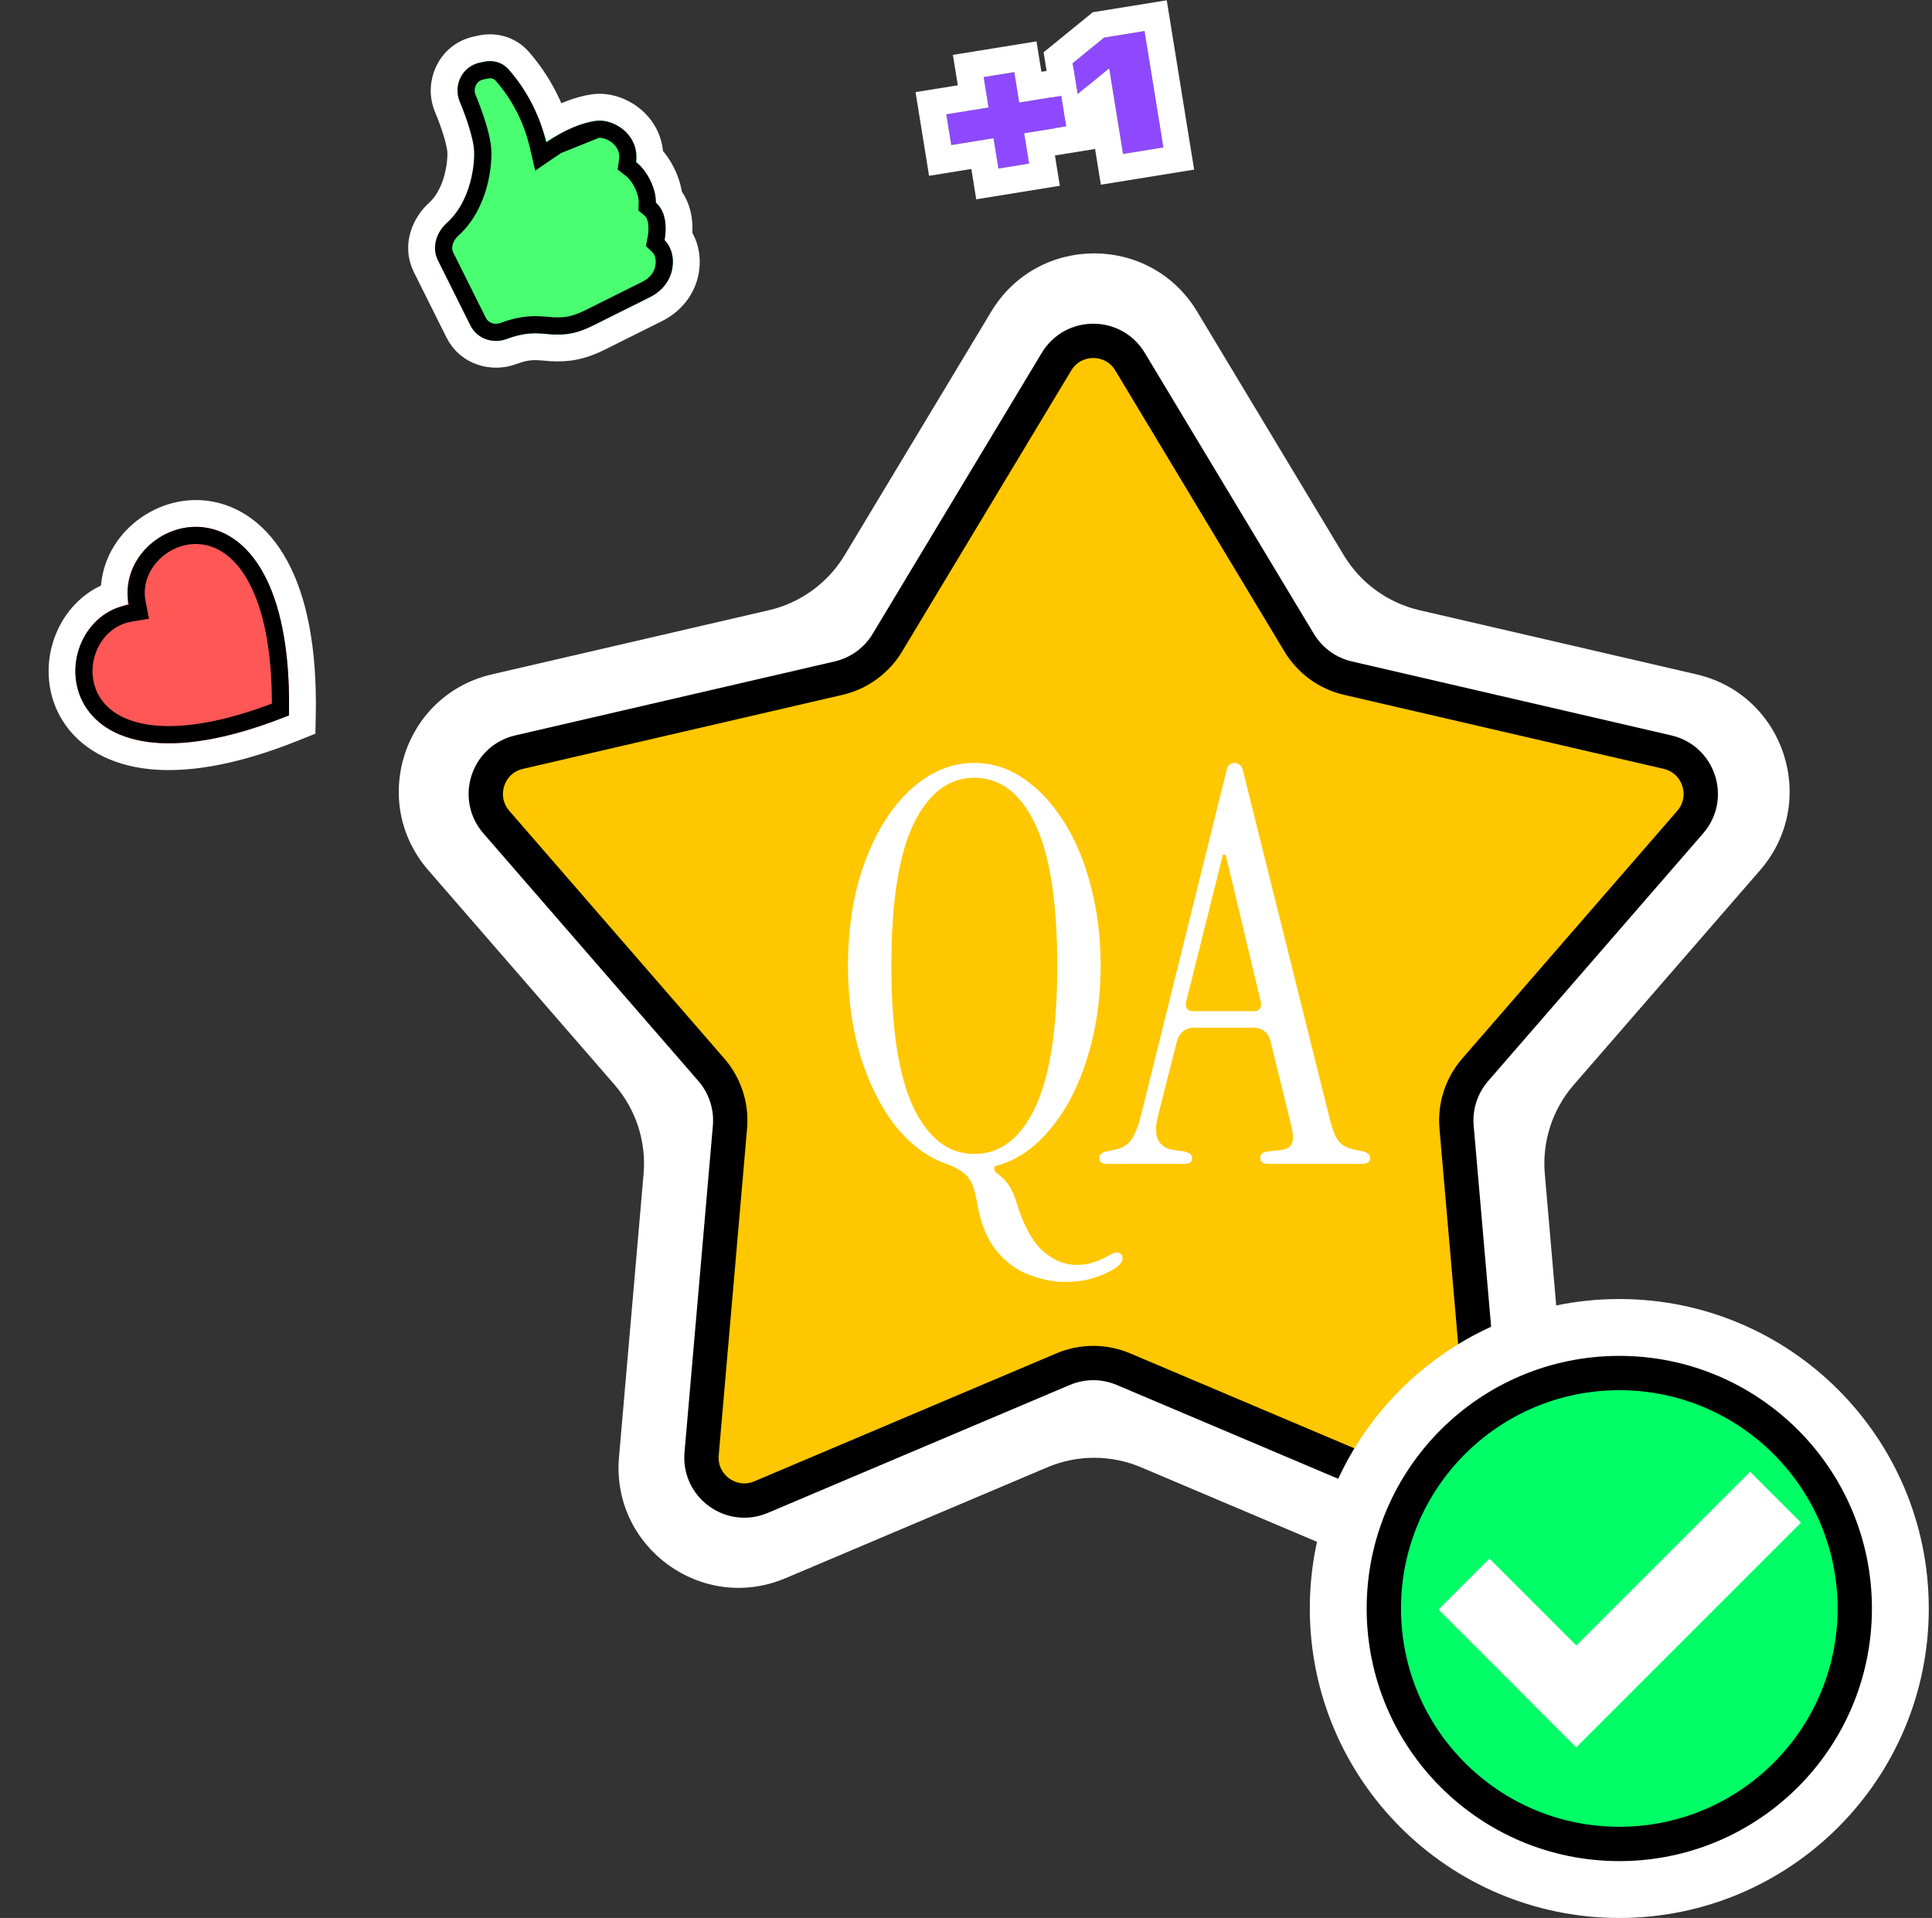 <svg width="1801" height="1788" viewBox="0 0 1801 1788" fill="none" xmlns="http://www.w3.org/2000/svg">
<rect x="0" y="0" width="1801" height="1788" fill="#333333" stroke="none"/>
<path d="M924.037 290.457C967.567 218.125 1072.43 218.125 1115.96 290.457L1252.61 517.513C1268.25 543.499 1293.75 562.031 1323.3 568.874L1581.47 628.667C1663.71 647.714 1696.12 747.447 1640.78 811.198L1467.06 1011.32C1447.18 1034.22 1437.43 1064.21 1440.06 1094.42L1462.97 1358.43C1470.27 1442.54 1385.43 1504.18 1307.7 1471.24L1063.69 1367.87C1035.76 1356.04 1004.24 1356.04 976.31 1367.87L732.301 1471.24C654.569 1504.18 569.732 1442.54 577.031 1358.43L599.943 1094.42C602.566 1064.21 592.822 1034.22 572.941 1011.32L399.223 811.198C343.883 747.447 376.288 647.714 458.531 628.667L716.701 568.874C746.247 562.031 771.754 543.499 787.393 517.514L924.037 290.457Z" fill="white"/>
<path d="M1053.42 337.156L1211.09 599.163C1221.15 615.868 1237.55 627.782 1256.54 632.181L1554.45 701.177C1583.82 707.98 1595.39 743.598 1575.63 766.367L1375.17 997.292C1362.39 1012.02 1356.13 1031.29 1357.81 1050.72L1384.25 1355.36C1386.86 1385.4 1356.56 1407.42 1328.8 1395.65L1047.23 1276.37C1029.28 1268.76 1009.01 1268.76 991.057 1276.37L709.489 1395.65C681.728 1407.42 651.429 1385.4 654.035 1355.36L680.475 1050.72C682.161 1031.29 675.897 1012.02 663.117 997.292L462.659 766.367C442.894 743.598 454.467 707.98 483.84 701.177L781.748 632.181C800.742 627.782 817.14 615.868 827.193 599.163L984.871 337.156C1000.42 311.323 1037.87 311.323 1053.42 337.156Z" fill="#FFC700" stroke="black" stroke-width="32"/>
<path d="M992.208 1195.08C981.968 1195.08 971.045 1192.86 959.44 1188.42C948.176 1184.33 938.107 1176.99 929.232 1166.41C920.357 1155.83 914.213 1140.81 910.8 1121.35C909.093 1110.43 906.363 1102.58 902.608 1097.8C898.853 1093.02 892.539 1088.93 883.664 1085.51C865.915 1079.71 849.872 1068.1 835.536 1050.7C821.541 1032.95 810.448 1011.1 802.256 985.16C794.405 959.219 790.48 930.888 790.48 900.168C790.48 873.544 793.381 848.797 799.184 825.928C805.328 803.059 813.691 783.091 824.272 766.024C835.195 748.616 847.824 735.133 862.16 725.576C876.496 716.019 891.856 711.24 908.24 711.24C924.624 711.24 939.813 716.019 953.808 725.576C968.144 735.133 980.773 748.616 991.696 766.024C1002.62 783.091 1010.98 803.059 1016.78 825.928C1022.93 848.797 1026 873.544 1026 900.168C1026 931.571 1021.73 960.584 1013.2 987.208C1005.01 1013.49 993.573 1035.34 978.896 1052.74C964.56 1070.15 948.176 1081.42 929.744 1086.54C927.696 1086.88 926.672 1087.73 926.672 1089.1C926.672 1090.8 927.525 1092.34 929.232 1093.7C933.669 1096.78 937.424 1100.53 940.496 1104.97C943.568 1109.75 946.128 1115.72 948.176 1122.89C954.32 1142.69 962.171 1157.02 971.728 1165.9C981.627 1174.77 992.379 1179.21 1003.98 1179.21C1014.22 1179.21 1024.63 1175.97 1035.22 1169.48C1037.95 1167.77 1040.51 1167.26 1042.9 1167.94C1045.29 1168.63 1046.48 1170.33 1046.48 1173.06C1046.48 1175.45 1045.11 1177.84 1042.38 1180.23C1036.92 1184.33 1030.1 1187.74 1021.9 1190.47C1014.05 1193.54 1004.15 1195.08 992.208 1195.08ZM908.24 1075.78C932.475 1075.78 951.419 1061.28 965.072 1032.26C978.725 1003.25 985.552 959.219 985.552 900.168C985.552 841.117 978.725 797.256 965.072 768.584C951.419 739.571 932.475 725.064 908.24 725.064C884.347 725.064 865.403 739.571 851.408 768.584C837.755 797.256 830.928 841.117 830.928 900.168C830.928 959.219 837.755 1003.25 851.408 1032.26C865.403 1061.28 884.347 1075.78 908.24 1075.78ZM1032.46 1085C1027.34 1085 1024.78 1083.29 1024.78 1079.88C1024.78 1076.47 1027.17 1074.25 1031.95 1073.22L1039.63 1071.69C1046.46 1070.32 1051.58 1067.08 1054.99 1061.96C1058.41 1056.5 1061.31 1048.99 1063.7 1039.43L1143.06 719.432C1143.74 716.019 1144.76 713.8 1146.13 712.776C1147.83 711.752 1149.37 711.24 1150.74 711.24C1152.44 711.24 1153.98 711.752 1155.34 712.776C1157.05 713.8 1158.25 716.019 1158.93 719.432L1239.82 1044.04C1242.21 1053.6 1244.94 1060.25 1248.02 1064.01C1251.09 1067.76 1255.87 1070.32 1262.35 1071.69L1270.03 1073.22C1274.81 1074.25 1277.2 1076.47 1277.2 1079.88C1277.2 1083.29 1274.64 1085 1269.52 1085H1181.97C1177.19 1085 1174.8 1083.12 1174.8 1079.37C1174.8 1075.61 1177.7 1073.57 1183.5 1073.22L1193.23 1072.2C1199.03 1071.52 1202.62 1069.64 1203.98 1066.57C1205.69 1063.5 1205.69 1058.21 1203.98 1050.7L1184.53 971.336C1182.48 962.461 1176.85 958.024 1167.63 958.024H1113.87C1105 958.024 1099.37 962.461 1096.98 971.336L1079.57 1039.94C1074.45 1059.4 1079.57 1070.15 1094.93 1072.2L1102.61 1073.22C1108.41 1074.25 1111.31 1076.3 1111.31 1079.37C1111.31 1083.12 1108.92 1085 1104.14 1085H1032.46ZM1112.34 942.664H1168.66C1174.12 942.664 1176.34 939.763 1175.31 933.96L1142.54 796.744H1139.98L1105.68 933.96C1104.66 939.763 1106.87 942.664 1112.34 942.664Z" fill="white"/>
<path d="M1798 1499.5C1798 1658.83 1668.83 1788 1509.5 1788C1350.17 1788 1221 1658.83 1221 1499.5C1221 1340.17 1350.17 1211 1509.5 1211C1668.83 1211 1798 1340.17 1798 1499.5Z" fill="white"/>
<circle cx="1509.5" cy="1499.5" r="219.5" fill="#00FF66" stroke="black" stroke-width="32"/>
<rect x="1341" y="1500.45" width="67.107" height="181.154" transform="rotate(-45 1341 1500.45)" fill="white"/>
<rect x="1631.42" y="1372" width="67.11" height="296.274" transform="rotate(45 1631.42 1372)" fill="white"/>
<path d="M274.018 678.52L281.681 675.44L281.853 667.182C283.159 604.232 273.319 559.34 256.877 529.026C240.269 498.405 216.749 482.535 192.128 479.28C148.416 473.501 105.128 508.964 106.42 554.327C63.531 569.159 45.669 622.193 66.532 661.037C78.283 682.917 101.445 699.306 135.96 704.013C170.129 708.674 215.599 702.004 274.018 678.52Z" fill="#FF5656" stroke="white" stroke-width="25"/>
<path d="M121.346 571.611L129.455 570.245L127.866 562.176C120.894 526.783 154.181 494.942 189.441 499.603C206.496 501.858 224.829 512.937 238.857 538.8C252.577 564.096 262.054 603.426 261.44 661.453C207.382 682.547 167.243 687.59 138.73 683.701C109.579 679.725 92.732 666.494 84.592 651.338C67.762 620.001 85.775 577.605 121.346 571.611Z" fill="#FF5656" stroke="black" stroke-width="16"/>
<path d="M417.006 99.424L417.173 99.825L417.181 99.842C423.823 115.862 428.194 130.347 429.311 138.903C429.894 143.457 429.672 154.398 426.286 166.824C422.918 179.102 417.057 190.59 408.278 198.44C396.841 208.653 387.227 228.545 397.039 248.21L427.403 309.066C437.119 328.54 459.425 334.16 476.712 327.729L476.719 327.726L476.727 327.724C491.207 322.315 498.899 322.966 507.958 323.732L508.171 323.75L508.957 323.825C515.98 324.612 523.069 324.608 530.091 323.813L530.197 323.801L530.303 323.788C538.955 322.659 547.978 319.878 558.224 314.766L611.473 288.198C629.905 279.001 638.846 262.59 639.72 246.841C640.146 239.257 638.72 231.522 635.35 224.768C634.593 223.251 633.702 221.708 632.659 220.19C633.188 215.086 633.122 209.932 632.46 204.83L632.451 204.761L632.442 204.693C631.605 198.766 629.378 190.533 623.675 183.647C623.523 182.129 623.306 180.684 623.057 179.333L623.053 179.312L623.05 179.291C621.927 173.293 619.8 167.4 617.169 162.128C614.539 156.856 611.11 151.613 606.993 147.109L606.977 147.092L606.961 147.075C606.575 146.655 606.175 146.234 605.763 145.814C605.662 132.779 599.991 121.76 592.064 113.996L592.055 113.988L592.047 113.98C582.151 104.324 567.325 98.358 553.647 100.292L553.635 100.293C539.815 102.261 526.815 107.893 516.598 113.484C506.967 85.605 492.086 66.115 483.341 56.267L483.335 56.261L483.329 56.254C473.941 45.712 460.28 42.783 448.592 45.359C448.587 45.36 448.582 45.361 448.577 45.362L444.132 46.333L444.11 46.338L444.087 46.343C419.513 51.808 408.174 78.142 417.006 99.424ZM446.8 58.544L446.8 58.544L446.8 58.544Z" fill="#49FF71" stroke="white" stroke-width="25"/>
<path d="M519.736 135.374C517.691 136.642 515.675 137.955 513.69 139.313L504.062 145.902L501.386 134.546C493.784 102.286 477.029 80.034 468.015 69.883C464.246 65.654 458.509 64.163 452.997 65.38L452.989 65.382L452.98 65.384L448.537 66.354C448.533 66.355 448.528 66.356 448.524 66.357C437.507 68.816 431.643 80.914 435.868 91.387L435.945 91.573C442.922 108.336 448.168 124.962 449.641 136.266L449.642 136.274L449.643 136.281C450.62 143.884 450.057 157.573 446.061 172.227L446.058 172.238C442.046 186.87 434.618 202.389 421.942 213.722L421.937 213.727C414.77 220.123 411.082 230.438 415.382 239.058L445.746 299.913C450.059 308.556 460.49 311.889 469.559 308.518C488.271 301.529 499.451 302.44 509.969 303.329L510.015 303.332L510.061 303.337L511.019 303.429L511.086 303.435L511.154 303.443C516.657 304.066 522.213 304.069 527.716 303.451C533.749 302.656 540.565 300.667 549.072 296.422L602.321 269.854C613.901 264.076 618.77 254.401 619.251 245.703L619.252 245.694C619.497 241.346 618.646 237.206 617.007 233.92C616.176 232.256 615.135 230.774 613.929 229.613L610.78 226.58L611.633 222.291C612.6 217.425 612.77 212.434 612.136 207.514C611.433 202.574 609.578 197.858 606.265 195.089L603.29 192.602L603.398 188.727C603.449 186.913 603.256 185.01 602.897 183.048C602.174 179.195 600.738 175.113 598.826 171.281C596.913 167.448 594.516 163.845 591.871 160.951C590.678 159.657 589.399 158.457 588.042 157.416L584.334 154.57L584.992 149.943C586.249 141.097 582.976 133.795 577.727 128.649C571.551 122.625 562.841 119.696 556.518 120.59L519.736 135.374ZM519.736 135.374C529.748 129.186 543.117 122.499 556.517 120.59L519.736 135.374Z" fill="#49FF71" stroke="black" stroke-width="16"/>
<path d="M1046.9 143.518L1034.06 64.111L1033.31 64.233L1004.49 87.873L999.824 58.998L1029.28 35.023L1066.95 28.932L1084.5 137.439L1046.9 143.518Z" fill="#8E49FF"/>
<path d="M886.761 135.226L882.129 106.576L989.433 89.228L994.065 117.877L886.761 135.226ZM930.735 157.129L916.948 71.857L945.523 67.237L959.309 152.509L930.735 157.129Z" fill="#8E49FF"/>
<path fill-rule="evenodd" clip-rule="evenodd" d="M1026.21 172.187L1016.25 110.566L986.749 134.766L984.274 119.46L994.065 117.877L989.433 89.228L979.642 90.811L972.839 48.728L1018.69 11.411L1087.64 0.262L1113.17 158.128L1026.21 172.187ZM1033.31 64.233L1034.06 64.111L1046.9 143.517L1084.5 137.439L1066.95 28.932L1029.28 35.023L999.824 58.998L1004.49 87.873L1033.31 64.233Z" fill="white"/>
<path fill-rule="evenodd" clip-rule="evenodd" d="M866.072 163.895L853.46 85.887L892.862 79.516L888.279 51.168L966.212 38.568L970.796 66.916L1000.33 62.141L1004.49 87.873L1013.36 80.596L1022.73 138.567L983.408 144.925L987.979 173.198L910.046 185.798L905.474 157.525L866.072 163.895ZM926.164 128.855L930.735 157.129L959.309 152.509L954.738 124.235L994.065 117.877L989.433 89.228L950.106 95.586L945.523 67.237L916.949 71.857L921.532 100.206L882.129 106.576L886.761 135.226L926.164 128.855Z" fill="white"/>
</svg>
